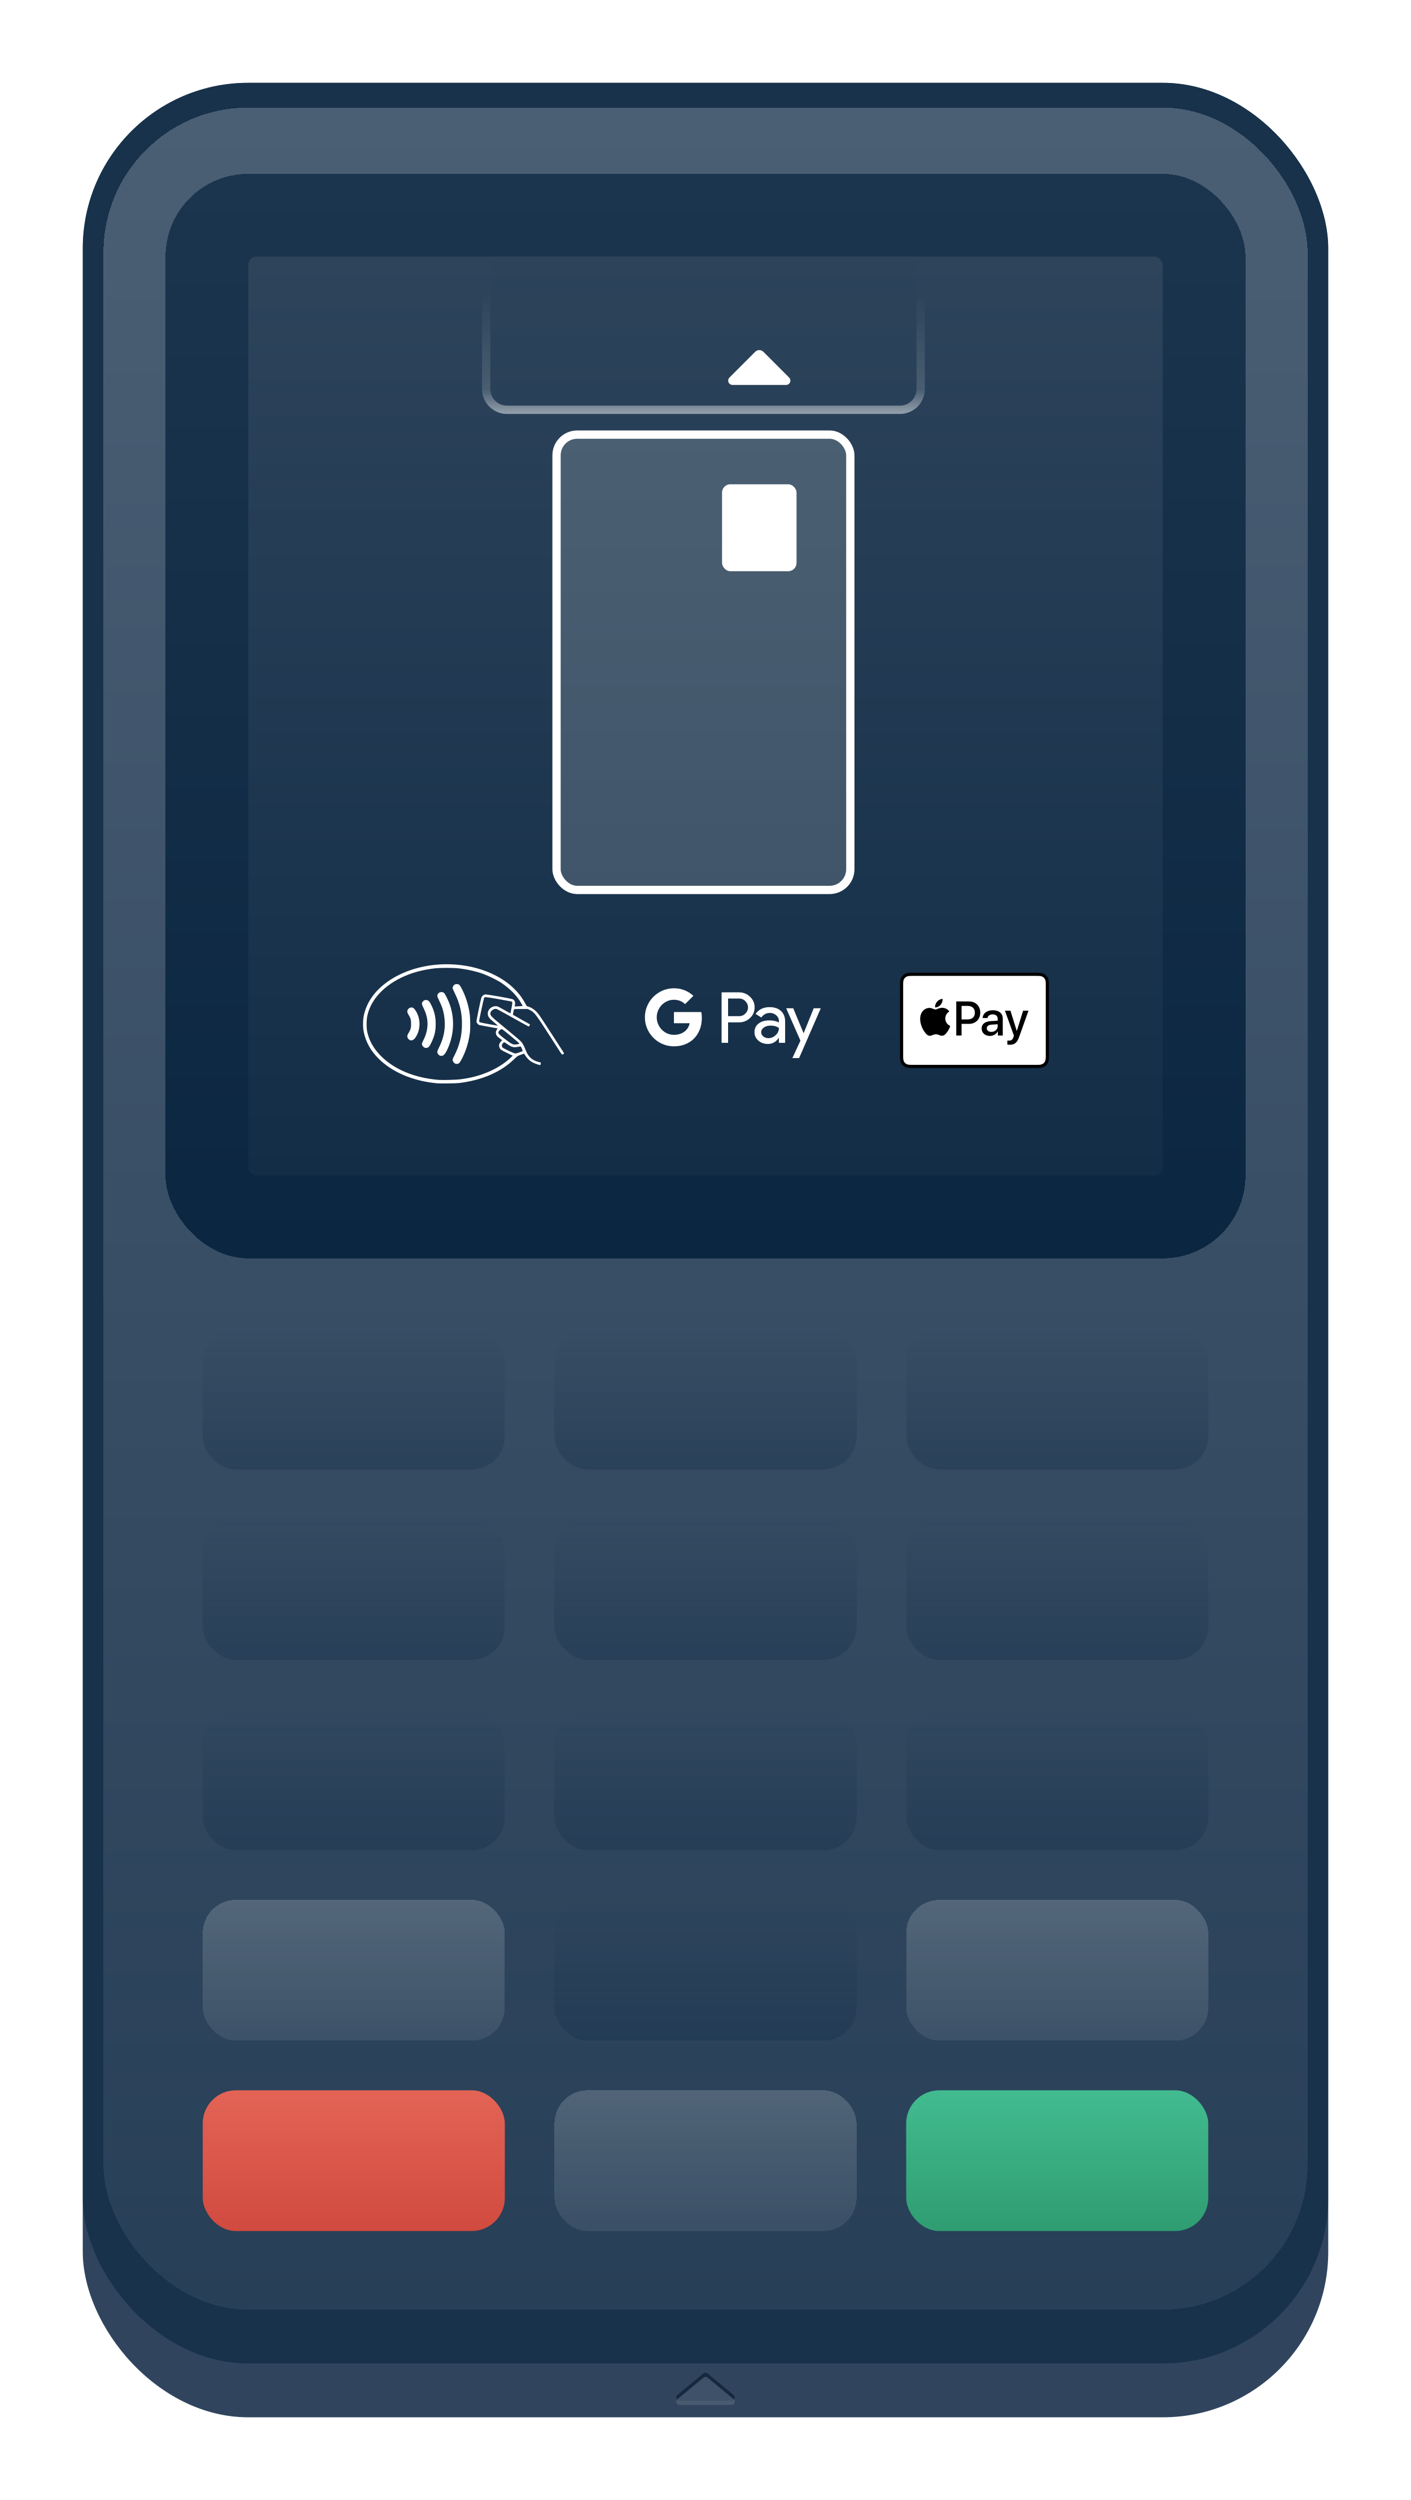 <svg width="341" height="604" viewBox="0 0 341 604" fill="none" xmlns="http://www.w3.org/2000/svg">
<g filter="url(#filter0_d_101_446)">
<g clip-path="url(#clip0_101_446)">
<rect x="20" width="301" height="564" rx="40" fill="#30455D"/>
<g filter="url(#filter1_dii_101_446)">
<rect x="20" width="301" height="552" rx="40" fill="#18324B"/>
<g filter="url(#filter2_di_101_446)">
<rect x="25" y="5" width="291" height="532" rx="35" fill="url(#paint0_linear_101_446)" shape-rendering="crispEdges"/>
<g filter="url(#filter3_d_101_446)">
<rect x="40" y="20" width="261" height="262" rx="20" fill="url(#paint1_linear_101_446)" shape-rendering="crispEdges"/>
<g clip-path="url(#clip1_101_446)">
<rect x="60" y="40" width="221" height="222" rx="2" fill="url(#paint2_linear_101_446)"/>
<rect x="134.5" y="83" width="71" height="110" rx="5" fill="url(#paint3_linear_101_446)"/>
<rect x="174.5" y="95" width="18" height="21" rx="2" fill="white"/>
<rect x="134.5" y="83" width="71" height="110" rx="5" stroke="white" stroke-width="2"/>
<path d="M116.5 39H223.5V72C223.5 75.314 220.814 78 217.5 78H122.5C119.186 78 116.5 75.314 116.5 72V39Z" fill="url(#paint4_linear_101_446)"/>
<path d="M118.5 39H221.5V72C221.5 74.209 219.709 76 217.5 76H122.5C120.291 76 118.5 74.209 118.5 72V39Z" fill="url(#paint5_linear_101_446)"/>
<g clip-path="url(#clip2_101_446)">
<path d="M184.5 63L190.7 69.2C190.849 69.346 190.952 69.534 190.994 69.739C191.036 69.943 191.016 70.156 190.936 70.349C190.857 70.543 190.721 70.708 190.548 70.824C190.374 70.94 190.169 71.001 189.96 71H177.04C176.831 71.001 176.626 70.94 176.453 70.824C176.279 70.708 176.143 70.543 176.064 70.349C175.984 70.156 175.964 69.943 176.006 69.739C176.048 69.534 176.151 69.346 176.3 69.2L182.5 63C182.63 62.867 182.786 62.761 182.958 62.689C183.129 62.617 183.314 62.58 183.5 62.58C183.686 62.58 183.871 62.617 184.042 62.689C184.214 62.761 184.37 62.867 184.5 63Z" fill="white"/>
</g>
<g clip-path="url(#clip3_101_446)">
<path fill-rule="evenodd" clip-rule="evenodd" d="M105.694 239.718C99.909 239.211 94.805 237.064 91.48 233.742C89.585 231.849 88.436 229.796 87.917 227.375C87.681 226.274 87.682 224.446 87.92 223.336C88.641 219.97 90.816 217.026 94.24 214.78C102.051 209.658 114.016 209.684 121.753 214.84C122.781 215.524 123.445 216.068 124.374 216.986C125.547 218.145 126.372 219.295 127.243 220.988C127.275 221.051 127.434 221.13 127.597 221.164C128.146 221.278 128.877 221.705 129.467 222.255C129.924 222.682 130.278 223.147 131.15 224.466C132.03 225.796 136.011 231.943 136.253 232.346C136.347 232.502 136.161 232.753 135.951 232.753C135.802 232.753 135.696 232.654 135.477 232.309C135.321 232.064 134.306 230.488 133.22 228.806C129.379 222.857 129.17 222.58 128.1 222.045L127.537 221.764H125.885C124.235 221.764 124.233 221.764 124.193 221.938C123.973 222.89 123.933 223.123 123.981 223.167C124.011 223.195 124.949 223.729 126.064 224.354L128.092 225.489L127.965 225.755C127.896 225.901 127.816 226.02 127.787 226.02C127.759 226.02 126.053 225.076 123.995 223.921C121.938 222.766 120.134 221.788 119.987 221.747C119.402 221.585 118.503 222.234 118.503 222.818C118.503 223.409 118.678 223.581 122.293 226.542C124.549 228.389 125.839 229.499 126.036 229.761C126.395 230.238 126.757 230.941 127.091 231.808C127.679 233.331 128.635 234.181 130.202 234.575L130.719 234.704L130.675 234.986C130.651 235.142 130.618 235.285 130.601 235.304C130.535 235.38 129.496 235.048 128.894 234.759C127.953 234.307 127.307 233.663 126.672 232.545C126.667 232.537 126.299 232.663 125.853 232.826C125.061 233.115 125.025 233.138 124.277 233.868C121.089 236.979 116.516 238.967 110.996 239.643C110.101 239.753 106.648 239.801 105.694 239.718ZM111.189 238.76C113.722 238.425 115.686 237.922 117.742 237.08C119.9 236.197 121.935 234.927 123.359 233.576L123.92 233.044L122.508 232.369C120.999 231.648 120.85 231.528 120.657 230.884C120.535 230.477 120.673 230.045 121.058 229.626L121.358 229.301L120.704 228.803C120.186 228.41 120.023 228.238 119.923 227.977C119.762 227.554 119.82 227.098 120.082 226.729L120.281 226.45L118.212 226.085C117.073 225.885 116.012 225.683 115.854 225.636C115.543 225.545 115.228 225.192 115.146 224.845C115.102 224.66 116.116 219.707 116.343 219.001C116.444 218.685 116.878 218.303 117.204 218.241C117.546 218.177 123.647 219.25 123.95 219.427C124.431 219.708 124.583 220.16 124.431 220.854L124.367 221.145L124.704 221.144C124.89 221.144 125.33 221.122 125.681 221.094L126.32 221.044L126.003 220.456C125.044 218.675 123.311 216.883 121.173 215.459C120.175 214.795 118.044 213.745 116.761 213.286C114.937 212.633 112.73 212.144 110.608 211.923C109.445 211.801 106.398 211.803 105.268 211.926C102.561 212.219 100.103 212.832 97.953 213.748C92.978 215.87 89.632 219.384 88.776 223.389C88.552 224.436 88.534 226.268 88.739 227.22C89.192 229.325 90.181 231.146 91.79 232.842C95.069 236.296 100.076 238.417 106.081 238.897C106.885 238.962 110.371 238.868 111.189 238.76ZM109.403 234.181C109.469 234.532 109.783 234.901 110.093 234.99C110.227 235.03 110.384 235.047 110.441 235.03C110.498 235.013 110.591 234.998 110.648 234.998C110.934 234.998 111.274 234.536 111.818 233.413C112.716 231.554 113.278 229.656 113.558 227.53C113.709 226.377 113.671 223.991 113.482 222.732C113.175 220.697 112.553 218.742 111.646 216.96C111.416 216.511 111.143 216.061 111.038 215.963C110.764 215.705 110.191 215.665 109.85 215.88C109.601 216.036 109.371 216.435 109.371 216.709C109.371 216.784 109.593 217.299 109.865 217.853C111.134 220.437 111.644 222.592 111.644 225.363C111.644 228.229 111.068 230.591 109.741 233.157C109.413 233.792 109.36 233.951 109.403 234.181ZM106.4 233.059C105.925 232.92 105.583 232.338 105.72 231.901C105.753 231.795 105.977 231.308 106.217 230.819C107.233 228.747 107.656 226.525 107.448 224.344C107.278 222.552 106.957 221.422 106.148 219.768C105.605 218.659 105.58 218.487 105.895 218.04C106.196 217.615 106.945 217.546 107.338 217.907C107.611 218.157 108.459 219.929 108.786 220.932C109.87 224.252 109.705 227.815 108.316 231.077C107.605 232.747 107.105 233.264 106.4 233.059ZM101.977 230.344C102.046 230.657 102.299 230.967 102.592 231.099C102.723 231.159 102.944 231.191 103.083 231.173C103.538 231.11 103.762 230.867 104.216 229.947C105.009 228.339 105.293 227.143 105.296 225.401C105.298 223.707 104.994 222.384 104.252 220.859C103.77 219.868 103.49 219.597 102.95 219.597C102.628 219.597 102.53 219.635 102.301 219.851C101.836 220.29 101.849 220.511 102.398 221.622C103.648 224.152 103.635 226.647 102.356 229.237C102.007 229.943 101.935 230.153 101.977 230.344ZM99.039 229.274C98.806 229.178 98.541 228.862 98.462 228.587C98.374 228.279 98.446 228.035 98.795 227.462C99.244 226.723 99.348 226.327 99.348 225.363C99.348 224.398 99.244 224.002 98.795 223.264C98.643 223.013 98.49 222.713 98.455 222.597C98.311 222.111 98.716 221.514 99.261 221.412C99.722 221.326 100.039 221.532 100.464 222.194C101.692 224.112 101.692 226.674 100.463 228.576C100.029 229.247 99.546 229.484 99.039 229.274ZM126.302 231.945C126.279 231.968 125.924 232.107 125.513 232.254C125.101 232.401 124.653 232.519 124.517 232.516C124.208 232.508 121.612 231.273 121.424 231.044C121.208 230.781 121.249 230.337 121.514 230.053C121.637 229.921 121.798 229.813 121.872 229.813C121.945 229.813 122.236 229.983 122.518 230.19C123.552 230.952 124.1 231.113 125.045 230.932L125.132 230.915C125.551 230.835 125.738 230.799 125.857 230.872C125.954 230.932 126.007 231.063 126.102 231.3L126.126 231.361C126.246 231.659 126.325 231.922 126.302 231.945ZM125.104 230.267C125.489 230.189 125.531 230.163 125.465 230.04C125.391 229.902 121.8 226.921 121.489 226.739C121.232 226.589 121.023 226.624 120.81 226.852C120.186 227.521 120.259 227.661 121.875 228.9C123.823 230.394 124.031 230.482 125.104 230.267ZM119.378 224.975C119.875 225.385 120.283 225.736 120.283 225.754C120.283 225.807 120.216 225.797 118.068 225.412C116.957 225.213 115.99 225.003 115.921 224.946C115.851 224.888 115.794 224.749 115.794 224.637C115.795 224.414 116.928 219.161 117.002 219.042C117.14 218.818 117.465 218.849 120.444 219.373C122.122 219.668 123.556 219.929 123.63 219.952C123.875 220.028 123.87 220.357 123.605 221.611L123.347 222.836L123.034 222.656C121.547 221.801 120.474 221.221 120.236 221.142C119.9 221.031 119.306 221.086 118.972 221.258C118.301 221.605 117.884 222.21 117.884 222.835C117.884 223.584 118.147 223.962 119.378 224.975Z" fill="white"/>
</g>
<g clip-path="url(#clip4_101_446)">
<path fill-rule="evenodd" clip-rule="evenodd" d="M165.567 220.587C164.836 219.891 163.909 219.535 162.874 219.535C161.043 219.535 159.489 220.768 158.933 222.429V222.429C158.791 222.853 158.713 223.305 158.713 223.771C158.713 224.238 158.791 224.69 158.933 225.113L158.933 225.113C159.489 226.775 161.043 228.008 162.874 228.008C163.823 228.008 164.634 227.76 165.264 227.337L165.264 227.337C166.011 226.835 166.503 226.086 166.666 225.206H162.874V222.505H169.494C169.573 222.961 169.615 223.437 169.615 223.931C169.615 226.065 168.851 227.87 167.527 229.091H167.526C166.363 230.162 164.768 230.783 162.874 230.783C160.132 230.783 157.758 229.211 156.602 226.92C156.125 225.974 155.855 224.904 155.855 223.771C155.855 222.639 156.125 221.57 156.602 220.623L156.602 220.623C157.758 218.332 160.132 216.76 162.874 216.76C164.767 216.76 166.354 217.455 167.57 218.587L165.567 220.588V220.587ZM175.957 229.939V224.997V224.996H178.551C179.619 224.996 180.518 224.65 181.246 223.957C181.997 223.264 182.372 222.4 182.372 221.366C182.372 220.355 181.997 219.497 181.246 218.793C180.507 218.089 179.608 217.736 178.551 217.736H174.388V229.939H175.957ZM175.957 223.497V219.236V219.235H178.585C179.211 219.235 179.728 219.451 180.138 219.883C180.558 220.303 180.769 220.798 180.769 221.366C180.769 221.945 180.558 222.446 180.138 222.866C179.728 223.286 179.211 223.497 178.585 223.497H175.957ZM188.737 222.244C188.065 221.625 187.15 221.315 185.989 221.315C184.499 221.315 183.373 221.861 182.61 222.951L183.993 223.821C184.505 223.082 185.198 222.713 186.074 222.713C186.654 222.713 187.159 222.903 187.592 223.284C188.024 223.664 188.241 224.127 188.241 224.672V225.031C187.638 224.69 186.87 224.519 185.938 224.519C184.846 224.519 183.973 224.776 183.319 225.287C182.665 225.798 182.338 226.485 182.338 227.349C182.338 228.167 182.648 228.848 183.268 229.394C183.888 229.939 184.659 230.212 185.58 230.212C186.66 230.212 187.525 229.734 188.173 228.78H188.242V229.939H189.743V224.792C189.743 223.713 189.408 222.864 188.737 222.244ZM184.479 228.405C184.132 228.132 183.959 227.792 183.959 227.382C183.959 226.928 184.172 226.549 184.598 226.242C185.024 225.935 185.556 225.781 186.193 225.781C187.069 225.781 187.751 225.974 188.241 226.361C188.241 227.019 187.982 227.593 187.465 228.082C186.947 228.57 186.359 228.814 185.699 228.814C185.233 228.814 184.826 228.678 184.479 228.405ZM193.12 233.62L198.359 221.588H196.652L194.23 227.587H194.195L191.704 221.588H189.998L193.445 229.41L191.5 233.62H193.12Z" fill="white"/>
</g>
<g clip-path="url(#clip5_101_446)">
<path d="M250.276 213H220.724C220.601 213 220.478 213 220.355 213.001C220.251 213.001 220.147 213.003 220.044 213.005C219.818 213.012 219.59 213.025 219.367 213.065C219.14 213.106 218.929 213.172 218.723 213.277C218.521 213.38 218.336 213.514 218.175 213.675C218.014 213.835 217.88 214.02 217.777 214.222C217.672 214.428 217.606 214.638 217.565 214.865C217.525 215.088 217.511 215.316 217.505 215.541C217.502 215.645 217.501 215.748 217.501 215.852C217.5 215.975 217.5 216.098 217.5 216.221V232.803C217.5 232.926 217.5 233.049 217.501 233.172C217.501 233.275 217.502 233.379 217.505 233.482C217.511 233.708 217.525 233.935 217.565 234.158C217.606 234.385 217.672 234.596 217.777 234.801C217.88 235.004 218.014 235.189 218.175 235.349C218.336 235.51 218.521 235.644 218.723 235.746C218.929 235.851 219.14 235.918 219.367 235.959C219.59 235.998 219.818 236.012 220.044 236.018C220.147 236.02 220.251 236.022 220.355 236.022C220.478 236.023 220.601 236.023 220.724 236.023H250.276C250.399 236.023 250.522 236.023 250.645 236.022C250.749 236.022 250.852 236.02 250.956 236.018C251.182 236.012 251.41 235.998 251.633 235.959C251.86 235.918 252.071 235.851 252.277 235.746C252.479 235.644 252.664 235.51 252.825 235.349C252.985 235.189 253.12 235.004 253.223 234.801C253.328 234.596 253.395 234.385 253.435 234.158C253.475 233.935 253.488 233.708 253.494 233.482C253.497 233.379 253.499 233.275 253.499 233.172C253.5 233.049 253.5 232.926 253.5 232.803V216.221C253.5 216.098 253.5 215.975 253.499 215.852C253.499 215.748 253.497 215.645 253.494 215.541C253.488 215.316 253.475 215.088 253.435 214.865C253.395 214.638 253.328 214.428 253.223 214.222C253.12 214.02 252.985 213.835 252.825 213.675C252.664 213.514 252.479 213.38 252.277 213.277C252.071 213.172 251.86 213.106 251.633 213.065C251.41 213.025 251.182 213.012 250.956 213.005C250.852 213.003 250.749 213.001 250.645 213.001C250.522 213 250.399 213 250.276 213Z" fill="black"/>
<path d="M250.276 213.767L250.64 213.768C250.738 213.769 250.837 213.77 250.936 213.773C251.108 213.777 251.309 213.787 251.497 213.82C251.66 213.85 251.797 213.894 251.929 213.961C252.058 214.027 252.177 214.113 252.281 214.217C252.385 214.321 252.472 214.44 252.539 214.571C252.605 214.701 252.65 214.837 252.679 215.002C252.712 215.187 252.722 215.389 252.726 215.562C252.729 215.66 252.73 215.758 252.731 215.858C252.732 215.979 252.732 216.1 252.732 216.221V232.803C252.732 232.924 252.732 233.045 252.731 233.168C252.73 233.266 252.729 233.364 252.726 233.462C252.722 233.634 252.712 233.836 252.678 234.024C252.65 234.186 252.605 234.322 252.538 234.453C252.472 234.584 252.385 234.703 252.282 234.806C252.177 234.91 252.059 234.997 251.928 235.063C251.797 235.13 251.66 235.174 251.499 235.203C251.307 235.237 251.097 235.247 250.939 235.251C250.84 235.253 250.74 235.254 250.639 235.255C250.518 235.256 250.397 235.256 250.276 235.256H220.719C220.6 235.256 220.48 235.256 220.358 235.255C220.259 235.254 220.16 235.253 220.064 235.251C219.903 235.247 219.693 235.237 219.502 235.203C219.339 235.174 219.203 235.129 219.071 235.062C218.941 234.996 218.822 234.91 218.718 234.806C218.614 234.702 218.528 234.584 218.461 234.453C218.395 234.322 218.35 234.186 218.321 234.022C218.287 233.834 218.278 233.633 218.273 233.462C218.27 233.363 218.269 233.265 218.269 233.167L218.268 232.879L218.268 232.803V216.221L218.268 216.145L218.269 215.857C218.269 215.759 218.27 215.66 218.273 215.562C218.278 215.39 218.287 215.189 218.321 215C218.35 214.838 218.395 214.701 218.462 214.57C218.528 214.44 218.614 214.321 218.718 214.217C218.822 214.113 218.941 214.027 219.072 213.961C219.202 213.894 219.339 213.85 219.502 213.82C219.69 213.787 219.892 213.777 220.065 213.773C220.163 213.77 220.261 213.769 220.359 213.768L220.724 213.767H250.276Z" fill="white"/>
<path d="M227.328 220.744C227.636 220.359 227.845 219.841 227.79 219.313C227.339 219.335 226.788 219.61 226.469 219.996C226.183 220.326 225.93 220.865 225.996 221.371C226.502 221.415 227.008 221.118 227.328 220.744ZM227.784 221.47C227.049 221.426 226.423 221.887 226.072 221.887C225.721 221.887 225.183 221.492 224.601 221.503C223.844 221.514 223.141 221.941 222.757 222.622C221.966 223.983 222.548 226.001 223.317 227.11C223.69 227.658 224.14 228.262 224.732 228.24C225.292 228.218 225.512 227.878 226.193 227.878C226.873 227.878 227.071 228.24 227.664 228.229C228.278 228.218 228.663 227.68 229.036 227.132C229.464 226.506 229.639 225.903 229.65 225.87C229.639 225.859 228.465 225.409 228.454 224.059C228.443 222.929 229.376 222.392 229.42 222.358C228.893 221.58 228.07 221.492 227.784 221.47ZM234.189 219.941C235.788 219.941 236.901 221.041 236.901 222.644C236.901 224.253 235.765 225.36 234.149 225.36H232.379V228.172H231.1V219.941H234.189ZM232.379 224.287H233.846C234.96 224.287 235.594 223.688 235.594 222.65C235.594 221.612 234.96 221.019 233.852 221.019H232.379V224.287ZM237.236 226.466C237.236 225.417 238.041 224.772 239.468 224.692L241.113 224.595V224.133C241.113 223.466 240.662 223.066 239.908 223.066C239.194 223.066 238.749 223.409 238.64 223.945H237.475C237.544 222.861 238.469 222.062 239.954 222.062C241.41 222.062 242.34 222.833 242.34 224.036V228.172H241.158V227.185H241.13C240.782 227.852 240.022 228.274 239.234 228.274C238.058 228.274 237.236 227.544 237.236 226.466ZM241.113 225.924V225.451L239.634 225.542C238.897 225.593 238.48 225.919 238.48 226.432C238.48 226.957 238.914 227.299 239.577 227.299C240.439 227.299 241.113 226.706 241.113 225.924ZM243.456 230.379V229.381C243.547 229.404 243.753 229.404 243.856 229.404C244.427 229.404 244.735 229.164 244.924 228.548C244.924 228.537 245.032 228.183 245.032 228.177L242.862 222.171H244.198L245.717 227.054H245.74L247.259 222.171H248.561L246.311 228.485C245.797 229.94 245.203 230.408 243.959 230.408C243.856 230.408 243.547 230.396 243.456 230.379Z" fill="black"/>
</g>
</g>
</g>
<g filter="url(#filter4_ddi_101_446)">
<rect x="49" y="295" width="73" height="34" rx="8" fill="url(#paint6_linear_101_446)" shape-rendering="crispEdges"/>
</g>
<g filter="url(#filter5_ddi_101_446)">
<rect x="134" y="295" width="73" height="34" rx="8" fill="url(#paint7_linear_101_446)" shape-rendering="crispEdges"/>
</g>
<g filter="url(#filter6_ddi_101_446)">
<rect x="219" y="295" width="73" height="34" rx="8" fill="url(#paint8_linear_101_446)" shape-rendering="crispEdges"/>
</g>
<g filter="url(#filter7_ddi_101_446)">
<rect x="49" y="341" width="73" height="34" rx="8" fill="url(#paint9_linear_101_446)" shape-rendering="crispEdges"/>
</g>
<g filter="url(#filter8_ddi_101_446)">
<rect x="134" y="341" width="73" height="34" rx="8" fill="url(#paint10_linear_101_446)" shape-rendering="crispEdges"/>
</g>
<g filter="url(#filter9_ddi_101_446)">
<rect x="219" y="341" width="73" height="34" rx="8" fill="url(#paint11_linear_101_446)" shape-rendering="crispEdges"/>
</g>
<g filter="url(#filter10_ddi_101_446)">
<rect x="49" y="387" width="73" height="34" rx="8" fill="url(#paint12_linear_101_446)" shape-rendering="crispEdges"/>
</g>
<g filter="url(#filter11_ddi_101_446)">
<rect x="134" y="387" width="73" height="34" rx="8" fill="url(#paint13_linear_101_446)" shape-rendering="crispEdges"/>
</g>
<g filter="url(#filter12_ddi_101_446)">
<rect x="219" y="387" width="73" height="34" rx="8" fill="url(#paint14_linear_101_446)" shape-rendering="crispEdges"/>
</g>
<g filter="url(#filter13_ddi_101_446)">
<rect x="49" y="433" width="73" height="34" rx="8" fill="url(#paint15_linear_101_446)" shape-rendering="crispEdges"/>
</g>
<g filter="url(#filter14_ddi_101_446)">
<rect x="134" y="433" width="73" height="34" rx="8" fill="url(#paint16_linear_101_446)" shape-rendering="crispEdges"/>
</g>
<g filter="url(#filter15_ddi_101_446)">
<rect x="219" y="433" width="73" height="34" rx="8" fill="url(#paint17_linear_101_446)" shape-rendering="crispEdges"/>
</g>
<g filter="url(#filter16_ddi_101_446)">
<rect x="49" y="479" width="73" height="34" rx="8" fill="url(#paint18_linear_101_446)"/>
</g>
<g filter="url(#filter17_ddi_101_446)">
<rect x="134" y="479" width="73" height="34" rx="8" fill="url(#paint19_linear_101_446)" shape-rendering="crispEdges"/>
</g>
<g filter="url(#filter18_ddi_101_446)">
<rect x="219" y="479" width="73" height="34" rx="8" fill="url(#paint20_linear_101_446)"/>
</g>
</g>
</g>
<g clip-path="url(#clip6_101_446)">
<path d="M177.39 560.7C177.315 560.793 177.221 560.868 177.114 560.92C177.007 560.972 176.889 560.999 176.77 561H164.23C164.08 560.999 163.933 560.956 163.806 560.875C163.679 560.795 163.577 560.68 163.512 560.544C163.448 560.409 163.422 560.257 163.44 560.108C163.457 559.959 163.516 559.817 163.61 559.7C163.735 559.861 163.918 559.969 164.12 560H176.77C176.969 560.003 177.161 559.931 177.31 559.8L177.39 559.7C177.504 559.842 177.565 560.018 177.565 560.2C177.565 560.382 177.504 560.558 177.39 560.7Z" fill="white" fill-opacity="0.12"/>
<path d="M171 553.42L177.28 558.58C177.408 558.685 177.501 558.826 177.545 558.986C177.59 559.145 177.583 559.315 177.527 559.47C177.471 559.626 177.369 559.761 177.233 559.856C177.097 559.95 176.936 560.001 176.77 560H164.23C164.065 559.999 163.905 559.947 163.771 559.851C163.637 559.756 163.536 559.621 163.481 559.466C163.426 559.31 163.421 559.142 163.465 558.983C163.51 558.825 163.602 558.684 163.73 558.58L169.98 553.42C170.123 553.301 170.304 553.236 170.49 553.236C170.676 553.236 170.857 553.301 171 553.42Z" fill="white" fill-opacity="0.07"/>
<path d="M171 553.42L177.28 558.58C177.442 558.715 177.545 558.908 177.565 559.117C177.586 559.327 177.523 559.536 177.39 559.7L171.01 554.42C170.883 554.315 170.726 554.252 170.561 554.239C170.396 554.226 170.232 554.265 170.09 554.35C165.8 557.89 163.63 559.67 163.61 559.7C163.478 559.535 163.417 559.325 163.439 559.115C163.462 558.906 163.566 558.713 163.73 558.58L169.98 553.42C170.123 553.301 170.304 553.236 170.49 553.236C170.676 553.236 170.857 553.301 171 553.42Z" fill="#06182C" fill-opacity="0.7"/>
</g>
</g>
</g>
<defs>
<filter id="filter0_d_101_446" x="0" y="0" width="341" height="604" filterUnits="userSpaceOnUse" color-interpolation-filters="sRGB">
<feFlood flood-opacity="0" result="BackgroundImageFix"/>
<feColorMatrix in="SourceAlpha" type="matrix" values="0 0 0 0 0 0 0 0 0 0 0 0 0 0 0 0 0 0 127 0" result="hardAlpha"/>
<feMorphology radius="10" operator="erode" in="SourceAlpha" result="effect1_dropShadow_101_446"/>
<feOffset dy="20"/>
<feGaussianBlur stdDeviation="15"/>
<feComposite in2="hardAlpha" operator="out"/>
<feColorMatrix type="matrix" values="0 0 0 0 0.149 0 0 0 0 0.224 0 0 0 0 0.302 0 0 0 1 0"/>
<feBlend mode="normal" in2="BackgroundImageFix" result="effect1_dropShadow_101_446"/>
<feBlend mode="normal" in="SourceGraphic" in2="effect1_dropShadow_101_446" result="shape"/>
</filter>
<filter id="filter1_dii_101_446" x="13" y="-5" width="315" height="566" filterUnits="userSpaceOnUse" color-interpolation-filters="sRGB">
<feFlood flood-opacity="0" result="BackgroundImageFix"/>
<feColorMatrix in="SourceAlpha" type="matrix" values="0 0 0 0 0 0 0 0 0 0 0 0 0 0 0 0 0 0 127 0" result="hardAlpha"/>
<feMorphology radius="1" operator="dilate" in="SourceAlpha" result="effect1_dropShadow_101_446"/>
<feOffset dy="2"/>
<feGaussianBlur stdDeviation="3"/>
<feComposite in2="hardAlpha" operator="out"/>
<feColorMatrix type="matrix" values="0 0 0 0 0.039 0 0 0 0 0.145 0 0 0 0 0.251 0 0 0 1 0"/>
<feBlend mode="normal" in2="BackgroundImageFix" result="effect1_dropShadow_101_446"/>
<feBlend mode="normal" in="SourceGraphic" in2="effect1_dropShadow_101_446" result="shape"/>
<feColorMatrix in="SourceAlpha" type="matrix" values="0 0 0 0 0 0 0 0 0 0 0 0 0 0 0 0 0 0 127 0" result="hardAlpha"/>
<feMorphology radius="1" operator="erode" in="SourceAlpha" result="effect2_innerShadow_101_446"/>
<feOffset dy="2"/>
<feGaussianBlur stdDeviation="1.5"/>
<feComposite in2="hardAlpha" operator="arithmetic" k2="-1" k3="1"/>
<feColorMatrix type="matrix" values="0 0 0 0 0.678 0 0 0 0 0.737 0 0 0 0 0.796 0 0 0 1 0"/>
<feBlend mode="normal" in2="shape" result="effect2_innerShadow_101_446"/>
<feColorMatrix in="SourceAlpha" type="matrix" values="0 0 0 0 0 0 0 0 0 0 0 0 0 0 0 0 0 0 127 0" result="hardAlpha"/>
<feMorphology radius="1" operator="erode" in="SourceAlpha" result="effect3_innerShadow_101_446"/>
<feOffset dy="-5"/>
<feGaussianBlur stdDeviation="1"/>
<feComposite in2="hardAlpha" operator="arithmetic" k2="-1" k3="1"/>
<feColorMatrix type="matrix" values="0 0 0 0 0.039 0 0 0 0 0.145 0 0 0 0 0.251 0 0 0 1 0"/>
<feBlend mode="normal" in2="effect2_innerShadow_101_446" result="effect3_innerShadow_101_446"/>
</filter>
<filter id="filter2_di_101_446" x="24" y="5" width="293" height="534" filterUnits="userSpaceOnUse" color-interpolation-filters="sRGB">
<feFlood flood-opacity="0" result="BackgroundImageFix"/>
<feColorMatrix in="SourceAlpha" type="matrix" values="0 0 0 0 0 0 0 0 0 0 0 0 0 0 0 0 0 0 127 0" result="hardAlpha"/>
<feOffset dy="1"/>
<feGaussianBlur stdDeviation="0.5"/>
<feComposite in2="hardAlpha" operator="out"/>
<feColorMatrix type="matrix" values="0 0 0 0 0.024 0 0 0 0 0.094 0 0 0 0 0.173 0 0 0 0.2 0"/>
<feBlend mode="normal" in2="BackgroundImageFix" result="effect1_dropShadow_101_446"/>
<feBlend mode="normal" in="SourceGraphic" in2="effect1_dropShadow_101_446" result="shape"/>
<feColorMatrix in="SourceAlpha" type="matrix" values="0 0 0 0 0 0 0 0 0 0 0 0 0 0 0 0 0 0 127 0" result="hardAlpha"/>
<feOffset dy="1"/>
<feGaussianBlur stdDeviation="0.5"/>
<feComposite in2="hardAlpha" operator="arithmetic" k2="-1" k3="1"/>
<feColorMatrix type="matrix" values="0 0 0 0 1 0 0 0 0 1 0 0 0 0 1 0 0 0 0.3 0"/>
<feBlend mode="normal" in2="shape" result="effect2_innerShadow_101_446"/>
</filter>
<filter id="filter3_d_101_446" x="39" y="20" width="263" height="264" filterUnits="userSpaceOnUse" color-interpolation-filters="sRGB">
<feFlood flood-opacity="0" result="BackgroundImageFix"/>
<feColorMatrix in="SourceAlpha" type="matrix" values="0 0 0 0 0 0 0 0 0 0 0 0 0 0 0 0 0 0 127 0" result="hardAlpha"/>
<feOffset dy="1"/>
<feGaussianBlur stdDeviation="0.5"/>
<feComposite in2="hardAlpha" operator="out"/>
<feColorMatrix type="matrix" values="0 0 0 0 1 0 0 0 0 1 0 0 0 0 1 0 0 0 0.1 0"/>
<feBlend mode="normal" in2="BackgroundImageFix" result="effect1_dropShadow_101_446"/>
<feBlend mode="normal" in="SourceGraphic" in2="effect1_dropShadow_101_446" result="shape"/>
</filter>
<filter id="filter4_ddi_101_446" x="44" y="293" width="83" height="45" filterUnits="userSpaceOnUse" color-interpolation-filters="sRGB">
<feFlood flood-opacity="0" result="BackgroundImageFix"/>
<feColorMatrix in="SourceAlpha" type="matrix" values="0 0 0 0 0 0 0 0 0 0 0 0 0 0 0 0 0 0 127 0" result="hardAlpha"/>
<feMorphology radius="1" operator="erode" in="SourceAlpha" result="effect1_dropShadow_101_446"/>
<feOffset dy="4"/>
<feGaussianBlur stdDeviation="3"/>
<feComposite in2="hardAlpha" operator="out"/>
<feColorMatrix type="matrix" values="0 0 0 0 0.024 0 0 0 0 0.094 0 0 0 0 0.173 0 0 0 0.65 0"/>
<feBlend mode="normal" in2="BackgroundImageFix" result="effect1_dropShadow_101_446"/>
<feColorMatrix in="SourceAlpha" type="matrix" values="0 0 0 0 0 0 0 0 0 0 0 0 0 0 0 0 0 0 127 0" result="hardAlpha"/>
<feMorphology radius="2" operator="dilate" in="SourceAlpha" result="effect2_dropShadow_101_446"/>
<feOffset/>
<feComposite in2="hardAlpha" operator="out"/>
<feColorMatrix type="matrix" values="0 0 0 0 0.024 0 0 0 0 0.094 0 0 0 0 0.173 0 0 0 0.4 0"/>
<feBlend mode="normal" in2="effect1_dropShadow_101_446" result="effect2_dropShadow_101_446"/>
<feBlend mode="normal" in="SourceGraphic" in2="effect2_dropShadow_101_446" result="shape"/>
<feColorMatrix in="SourceAlpha" type="matrix" values="0 0 0 0 0 0 0 0 0 0 0 0 0 0 0 0 0 0 127 0" result="hardAlpha"/>
<feOffset dy="1"/>
<feComposite in2="hardAlpha" operator="arithmetic" k2="-1" k3="1"/>
<feColorMatrix type="matrix" values="0 0 0 0 1 0 0 0 0 1 0 0 0 0 1 0 0 0 0.08 0"/>
<feBlend mode="normal" in2="shape" result="effect3_innerShadow_101_446"/>
</filter>
<filter id="filter5_ddi_101_446" x="129" y="293" width="83" height="45" filterUnits="userSpaceOnUse" color-interpolation-filters="sRGB">
<feFlood flood-opacity="0" result="BackgroundImageFix"/>
<feColorMatrix in="SourceAlpha" type="matrix" values="0 0 0 0 0 0 0 0 0 0 0 0 0 0 0 0 0 0 127 0" result="hardAlpha"/>
<feMorphology radius="1" operator="erode" in="SourceAlpha" result="effect1_dropShadow_101_446"/>
<feOffset dy="4"/>
<feGaussianBlur stdDeviation="3"/>
<feComposite in2="hardAlpha" operator="out"/>
<feColorMatrix type="matrix" values="0 0 0 0 0.024 0 0 0 0 0.094 0 0 0 0 0.173 0 0 0 0.65 0"/>
<feBlend mode="normal" in2="BackgroundImageFix" result="effect1_dropShadow_101_446"/>
<feColorMatrix in="SourceAlpha" type="matrix" values="0 0 0 0 0 0 0 0 0 0 0 0 0 0 0 0 0 0 127 0" result="hardAlpha"/>
<feMorphology radius="2" operator="dilate" in="SourceAlpha" result="effect2_dropShadow_101_446"/>
<feOffset/>
<feComposite in2="hardAlpha" operator="out"/>
<feColorMatrix type="matrix" values="0 0 0 0 0.024 0 0 0 0 0.094 0 0 0 0 0.173 0 0 0 0.4 0"/>
<feBlend mode="normal" in2="effect1_dropShadow_101_446" result="effect2_dropShadow_101_446"/>
<feBlend mode="normal" in="SourceGraphic" in2="effect2_dropShadow_101_446" result="shape"/>
<feColorMatrix in="SourceAlpha" type="matrix" values="0 0 0 0 0 0 0 0 0 0 0 0 0 0 0 0 0 0 127 0" result="hardAlpha"/>
<feOffset dy="1"/>
<feComposite in2="hardAlpha" operator="arithmetic" k2="-1" k3="1"/>
<feColorMatrix type="matrix" values="0 0 0 0 1 0 0 0 0 1 0 0 0 0 1 0 0 0 0.08 0"/>
<feBlend mode="normal" in2="shape" result="effect3_innerShadow_101_446"/>
</filter>
<filter id="filter6_ddi_101_446" x="214" y="293" width="83" height="45" filterUnits="userSpaceOnUse" color-interpolation-filters="sRGB">
<feFlood flood-opacity="0" result="BackgroundImageFix"/>
<feColorMatrix in="SourceAlpha" type="matrix" values="0 0 0 0 0 0 0 0 0 0 0 0 0 0 0 0 0 0 127 0" result="hardAlpha"/>
<feMorphology radius="1" operator="erode" in="SourceAlpha" result="effect1_dropShadow_101_446"/>
<feOffset dy="4"/>
<feGaussianBlur stdDeviation="3"/>
<feComposite in2="hardAlpha" operator="out"/>
<feColorMatrix type="matrix" values="0 0 0 0 0.024 0 0 0 0 0.094 0 0 0 0 0.173 0 0 0 0.65 0"/>
<feBlend mode="normal" in2="BackgroundImageFix" result="effect1_dropShadow_101_446"/>
<feColorMatrix in="SourceAlpha" type="matrix" values="0 0 0 0 0 0 0 0 0 0 0 0 0 0 0 0 0 0 127 0" result="hardAlpha"/>
<feMorphology radius="2" operator="dilate" in="SourceAlpha" result="effect2_dropShadow_101_446"/>
<feOffset/>
<feComposite in2="hardAlpha" operator="out"/>
<feColorMatrix type="matrix" values="0 0 0 0 0.024 0 0 0 0 0.094 0 0 0 0 0.173 0 0 0 0.4 0"/>
<feBlend mode="normal" in2="effect1_dropShadow_101_446" result="effect2_dropShadow_101_446"/>
<feBlend mode="normal" in="SourceGraphic" in2="effect2_dropShadow_101_446" result="shape"/>
<feColorMatrix in="SourceAlpha" type="matrix" values="0 0 0 0 0 0 0 0 0 0 0 0 0 0 0 0 0 0 127 0" result="hardAlpha"/>
<feOffset dy="1"/>
<feComposite in2="hardAlpha" operator="arithmetic" k2="-1" k3="1"/>
<feColorMatrix type="matrix" values="0 0 0 0 1 0 0 0 0 1 0 0 0 0 1 0 0 0 0.08 0"/>
<feBlend mode="normal" in2="shape" result="effect3_innerShadow_101_446"/>
</filter>
<filter id="filter7_ddi_101_446" x="44" y="339" width="83" height="45" filterUnits="userSpaceOnUse" color-interpolation-filters="sRGB">
<feFlood flood-opacity="0" result="BackgroundImageFix"/>
<feColorMatrix in="SourceAlpha" type="matrix" values="0 0 0 0 0 0 0 0 0 0 0 0 0 0 0 0 0 0 127 0" result="hardAlpha"/>
<feMorphology radius="1" operator="erode" in="SourceAlpha" result="effect1_dropShadow_101_446"/>
<feOffset dy="4"/>
<feGaussianBlur stdDeviation="3"/>
<feComposite in2="hardAlpha" operator="out"/>
<feColorMatrix type="matrix" values="0 0 0 0 0.024 0 0 0 0 0.094 0 0 0 0 0.173 0 0 0 0.65 0"/>
<feBlend mode="normal" in2="BackgroundImageFix" result="effect1_dropShadow_101_446"/>
<feColorMatrix in="SourceAlpha" type="matrix" values="0 0 0 0 0 0 0 0 0 0 0 0 0 0 0 0 0 0 127 0" result="hardAlpha"/>
<feMorphology radius="2" operator="dilate" in="SourceAlpha" result="effect2_dropShadow_101_446"/>
<feOffset/>
<feComposite in2="hardAlpha" operator="out"/>
<feColorMatrix type="matrix" values="0 0 0 0 0.024 0 0 0 0 0.094 0 0 0 0 0.173 0 0 0 0.4 0"/>
<feBlend mode="normal" in2="effect1_dropShadow_101_446" result="effect2_dropShadow_101_446"/>
<feBlend mode="normal" in="SourceGraphic" in2="effect2_dropShadow_101_446" result="shape"/>
<feColorMatrix in="SourceAlpha" type="matrix" values="0 0 0 0 0 0 0 0 0 0 0 0 0 0 0 0 0 0 127 0" result="hardAlpha"/>
<feOffset dy="1"/>
<feComposite in2="hardAlpha" operator="arithmetic" k2="-1" k3="1"/>
<feColorMatrix type="matrix" values="0 0 0 0 1 0 0 0 0 1 0 0 0 0 1 0 0 0 0.08 0"/>
<feBlend mode="normal" in2="shape" result="effect3_innerShadow_101_446"/>
</filter>
<filter id="filter8_ddi_101_446" x="129" y="339" width="83" height="45" filterUnits="userSpaceOnUse" color-interpolation-filters="sRGB">
<feFlood flood-opacity="0" result="BackgroundImageFix"/>
<feColorMatrix in="SourceAlpha" type="matrix" values="0 0 0 0 0 0 0 0 0 0 0 0 0 0 0 0 0 0 127 0" result="hardAlpha"/>
<feMorphology radius="1" operator="erode" in="SourceAlpha" result="effect1_dropShadow_101_446"/>
<feOffset dy="4"/>
<feGaussianBlur stdDeviation="3"/>
<feComposite in2="hardAlpha" operator="out"/>
<feColorMatrix type="matrix" values="0 0 0 0 0.024 0 0 0 0 0.094 0 0 0 0 0.173 0 0 0 0.65 0"/>
<feBlend mode="normal" in2="BackgroundImageFix" result="effect1_dropShadow_101_446"/>
<feColorMatrix in="SourceAlpha" type="matrix" values="0 0 0 0 0 0 0 0 0 0 0 0 0 0 0 0 0 0 127 0" result="hardAlpha"/>
<feMorphology radius="2" operator="dilate" in="SourceAlpha" result="effect2_dropShadow_101_446"/>
<feOffset/>
<feComposite in2="hardAlpha" operator="out"/>
<feColorMatrix type="matrix" values="0 0 0 0 0.024 0 0 0 0 0.094 0 0 0 0 0.173 0 0 0 0.4 0"/>
<feBlend mode="normal" in2="effect1_dropShadow_101_446" result="effect2_dropShadow_101_446"/>
<feBlend mode="normal" in="SourceGraphic" in2="effect2_dropShadow_101_446" result="shape"/>
<feColorMatrix in="SourceAlpha" type="matrix" values="0 0 0 0 0 0 0 0 0 0 0 0 0 0 0 0 0 0 127 0" result="hardAlpha"/>
<feOffset dy="1"/>
<feComposite in2="hardAlpha" operator="arithmetic" k2="-1" k3="1"/>
<feColorMatrix type="matrix" values="0 0 0 0 1 0 0 0 0 1 0 0 0 0 1 0 0 0 0.08 0"/>
<feBlend mode="normal" in2="shape" result="effect3_innerShadow_101_446"/>
</filter>
<filter id="filter9_ddi_101_446" x="214" y="339" width="83" height="45" filterUnits="userSpaceOnUse" color-interpolation-filters="sRGB">
<feFlood flood-opacity="0" result="BackgroundImageFix"/>
<feColorMatrix in="SourceAlpha" type="matrix" values="0 0 0 0 0 0 0 0 0 0 0 0 0 0 0 0 0 0 127 0" result="hardAlpha"/>
<feMorphology radius="1" operator="erode" in="SourceAlpha" result="effect1_dropShadow_101_446"/>
<feOffset dy="4"/>
<feGaussianBlur stdDeviation="3"/>
<feComposite in2="hardAlpha" operator="out"/>
<feColorMatrix type="matrix" values="0 0 0 0 0.024 0 0 0 0 0.094 0 0 0 0 0.173 0 0 0 0.65 0"/>
<feBlend mode="normal" in2="BackgroundImageFix" result="effect1_dropShadow_101_446"/>
<feColorMatrix in="SourceAlpha" type="matrix" values="0 0 0 0 0 0 0 0 0 0 0 0 0 0 0 0 0 0 127 0" result="hardAlpha"/>
<feMorphology radius="2" operator="dilate" in="SourceAlpha" result="effect2_dropShadow_101_446"/>
<feOffset/>
<feComposite in2="hardAlpha" operator="out"/>
<feColorMatrix type="matrix" values="0 0 0 0 0.024 0 0 0 0 0.094 0 0 0 0 0.173 0 0 0 0.4 0"/>
<feBlend mode="normal" in2="effect1_dropShadow_101_446" result="effect2_dropShadow_101_446"/>
<feBlend mode="normal" in="SourceGraphic" in2="effect2_dropShadow_101_446" result="shape"/>
<feColorMatrix in="SourceAlpha" type="matrix" values="0 0 0 0 0 0 0 0 0 0 0 0 0 0 0 0 0 0 127 0" result="hardAlpha"/>
<feOffset dy="1"/>
<feComposite in2="hardAlpha" operator="arithmetic" k2="-1" k3="1"/>
<feColorMatrix type="matrix" values="0 0 0 0 1 0 0 0 0 1 0 0 0 0 1 0 0 0 0.08 0"/>
<feBlend mode="normal" in2="shape" result="effect3_innerShadow_101_446"/>
</filter>
<filter id="filter10_ddi_101_446" x="44" y="385" width="83" height="45" filterUnits="userSpaceOnUse" color-interpolation-filters="sRGB">
<feFlood flood-opacity="0" result="BackgroundImageFix"/>
<feColorMatrix in="SourceAlpha" type="matrix" values="0 0 0 0 0 0 0 0 0 0 0 0 0 0 0 0 0 0 127 0" result="hardAlpha"/>
<feMorphology radius="1" operator="erode" in="SourceAlpha" result="effect1_dropShadow_101_446"/>
<feOffset dy="4"/>
<feGaussianBlur stdDeviation="3"/>
<feComposite in2="hardAlpha" operator="out"/>
<feColorMatrix type="matrix" values="0 0 0 0 0.024 0 0 0 0 0.094 0 0 0 0 0.173 0 0 0 0.65 0"/>
<feBlend mode="normal" in2="BackgroundImageFix" result="effect1_dropShadow_101_446"/>
<feColorMatrix in="SourceAlpha" type="matrix" values="0 0 0 0 0 0 0 0 0 0 0 0 0 0 0 0 0 0 127 0" result="hardAlpha"/>
<feMorphology radius="2" operator="dilate" in="SourceAlpha" result="effect2_dropShadow_101_446"/>
<feOffset/>
<feComposite in2="hardAlpha" operator="out"/>
<feColorMatrix type="matrix" values="0 0 0 0 0.024 0 0 0 0 0.094 0 0 0 0 0.173 0 0 0 0.4 0"/>
<feBlend mode="normal" in2="effect1_dropShadow_101_446" result="effect2_dropShadow_101_446"/>
<feBlend mode="normal" in="SourceGraphic" in2="effect2_dropShadow_101_446" result="shape"/>
<feColorMatrix in="SourceAlpha" type="matrix" values="0 0 0 0 0 0 0 0 0 0 0 0 0 0 0 0 0 0 127 0" result="hardAlpha"/>
<feOffset dy="1"/>
<feComposite in2="hardAlpha" operator="arithmetic" k2="-1" k3="1"/>
<feColorMatrix type="matrix" values="0 0 0 0 1 0 0 0 0 1 0 0 0 0 1 0 0 0 0.08 0"/>
<feBlend mode="normal" in2="shape" result="effect3_innerShadow_101_446"/>
</filter>
<filter id="filter11_ddi_101_446" x="129" y="385" width="83" height="45" filterUnits="userSpaceOnUse" color-interpolation-filters="sRGB">
<feFlood flood-opacity="0" result="BackgroundImageFix"/>
<feColorMatrix in="SourceAlpha" type="matrix" values="0 0 0 0 0 0 0 0 0 0 0 0 0 0 0 0 0 0 127 0" result="hardAlpha"/>
<feMorphology radius="1" operator="erode" in="SourceAlpha" result="effect1_dropShadow_101_446"/>
<feOffset dy="4"/>
<feGaussianBlur stdDeviation="3"/>
<feComposite in2="hardAlpha" operator="out"/>
<feColorMatrix type="matrix" values="0 0 0 0 0.024 0 0 0 0 0.094 0 0 0 0 0.173 0 0 0 0.65 0"/>
<feBlend mode="normal" in2="BackgroundImageFix" result="effect1_dropShadow_101_446"/>
<feColorMatrix in="SourceAlpha" type="matrix" values="0 0 0 0 0 0 0 0 0 0 0 0 0 0 0 0 0 0 127 0" result="hardAlpha"/>
<feMorphology radius="2" operator="dilate" in="SourceAlpha" result="effect2_dropShadow_101_446"/>
<feOffset/>
<feComposite in2="hardAlpha" operator="out"/>
<feColorMatrix type="matrix" values="0 0 0 0 0.024 0 0 0 0 0.094 0 0 0 0 0.173 0 0 0 0.4 0"/>
<feBlend mode="normal" in2="effect1_dropShadow_101_446" result="effect2_dropShadow_101_446"/>
<feBlend mode="normal" in="SourceGraphic" in2="effect2_dropShadow_101_446" result="shape"/>
<feColorMatrix in="SourceAlpha" type="matrix" values="0 0 0 0 0 0 0 0 0 0 0 0 0 0 0 0 0 0 127 0" result="hardAlpha"/>
<feOffset dy="1"/>
<feComposite in2="hardAlpha" operator="arithmetic" k2="-1" k3="1"/>
<feColorMatrix type="matrix" values="0 0 0 0 1 0 0 0 0 1 0 0 0 0 1 0 0 0 0.08 0"/>
<feBlend mode="normal" in2="shape" result="effect3_innerShadow_101_446"/>
</filter>
<filter id="filter12_ddi_101_446" x="214" y="385" width="83" height="45" filterUnits="userSpaceOnUse" color-interpolation-filters="sRGB">
<feFlood flood-opacity="0" result="BackgroundImageFix"/>
<feColorMatrix in="SourceAlpha" type="matrix" values="0 0 0 0 0 0 0 0 0 0 0 0 0 0 0 0 0 0 127 0" result="hardAlpha"/>
<feMorphology radius="1" operator="erode" in="SourceAlpha" result="effect1_dropShadow_101_446"/>
<feOffset dy="4"/>
<feGaussianBlur stdDeviation="3"/>
<feComposite in2="hardAlpha" operator="out"/>
<feColorMatrix type="matrix" values="0 0 0 0 0.024 0 0 0 0 0.094 0 0 0 0 0.173 0 0 0 0.65 0"/>
<feBlend mode="normal" in2="BackgroundImageFix" result="effect1_dropShadow_101_446"/>
<feColorMatrix in="SourceAlpha" type="matrix" values="0 0 0 0 0 0 0 0 0 0 0 0 0 0 0 0 0 0 127 0" result="hardAlpha"/>
<feMorphology radius="2" operator="dilate" in="SourceAlpha" result="effect2_dropShadow_101_446"/>
<feOffset/>
<feComposite in2="hardAlpha" operator="out"/>
<feColorMatrix type="matrix" values="0 0 0 0 0.024 0 0 0 0 0.094 0 0 0 0 0.173 0 0 0 0.4 0"/>
<feBlend mode="normal" in2="effect1_dropShadow_101_446" result="effect2_dropShadow_101_446"/>
<feBlend mode="normal" in="SourceGraphic" in2="effect2_dropShadow_101_446" result="shape"/>
<feColorMatrix in="SourceAlpha" type="matrix" values="0 0 0 0 0 0 0 0 0 0 0 0 0 0 0 0 0 0 127 0" result="hardAlpha"/>
<feOffset dy="1"/>
<feComposite in2="hardAlpha" operator="arithmetic" k2="-1" k3="1"/>
<feColorMatrix type="matrix" values="0 0 0 0 1 0 0 0 0 1 0 0 0 0 1 0 0 0 0.08 0"/>
<feBlend mode="normal" in2="shape" result="effect3_innerShadow_101_446"/>
</filter>
<filter id="filter13_ddi_101_446" x="44" y="431" width="83" height="45" filterUnits="userSpaceOnUse" color-interpolation-filters="sRGB">
<feFlood flood-opacity="0" result="BackgroundImageFix"/>
<feColorMatrix in="SourceAlpha" type="matrix" values="0 0 0 0 0 0 0 0 0 0 0 0 0 0 0 0 0 0 127 0" result="hardAlpha"/>
<feMorphology radius="1" operator="erode" in="SourceAlpha" result="effect1_dropShadow_101_446"/>
<feOffset dy="4"/>
<feGaussianBlur stdDeviation="3"/>
<feComposite in2="hardAlpha" operator="out"/>
<feColorMatrix type="matrix" values="0 0 0 0 0.024 0 0 0 0 0.094 0 0 0 0 0.173 0 0 0 0.65 0"/>
<feBlend mode="normal" in2="BackgroundImageFix" result="effect1_dropShadow_101_446"/>
<feColorMatrix in="SourceAlpha" type="matrix" values="0 0 0 0 0 0 0 0 0 0 0 0 0 0 0 0 0 0 127 0" result="hardAlpha"/>
<feMorphology radius="2" operator="dilate" in="SourceAlpha" result="effect2_dropShadow_101_446"/>
<feOffset/>
<feComposite in2="hardAlpha" operator="out"/>
<feColorMatrix type="matrix" values="0 0 0 0 0.024 0 0 0 0 0.094 0 0 0 0 0.173 0 0 0 0.4 0"/>
<feBlend mode="normal" in2="effect1_dropShadow_101_446" result="effect2_dropShadow_101_446"/>
<feBlend mode="normal" in="SourceGraphic" in2="effect2_dropShadow_101_446" result="shape"/>
<feColorMatrix in="SourceAlpha" type="matrix" values="0 0 0 0 0 0 0 0 0 0 0 0 0 0 0 0 0 0 127 0" result="hardAlpha"/>
<feOffset dy="1"/>
<feComposite in2="hardAlpha" operator="arithmetic" k2="-1" k3="1"/>
<feColorMatrix type="matrix" values="0 0 0 0 1 0 0 0 0 1 0 0 0 0 1 0 0 0 0.08 0"/>
<feBlend mode="normal" in2="shape" result="effect3_innerShadow_101_446"/>
</filter>
<filter id="filter14_ddi_101_446" x="129" y="431" width="83" height="45" filterUnits="userSpaceOnUse" color-interpolation-filters="sRGB">
<feFlood flood-opacity="0" result="BackgroundImageFix"/>
<feColorMatrix in="SourceAlpha" type="matrix" values="0 0 0 0 0 0 0 0 0 0 0 0 0 0 0 0 0 0 127 0" result="hardAlpha"/>
<feMorphology radius="1" operator="erode" in="SourceAlpha" result="effect1_dropShadow_101_446"/>
<feOffset dy="4"/>
<feGaussianBlur stdDeviation="3"/>
<feComposite in2="hardAlpha" operator="out"/>
<feColorMatrix type="matrix" values="0 0 0 0 0.024 0 0 0 0 0.094 0 0 0 0 0.173 0 0 0 0.65 0"/>
<feBlend mode="normal" in2="BackgroundImageFix" result="effect1_dropShadow_101_446"/>
<feColorMatrix in="SourceAlpha" type="matrix" values="0 0 0 0 0 0 0 0 0 0 0 0 0 0 0 0 0 0 127 0" result="hardAlpha"/>
<feMorphology radius="2" operator="dilate" in="SourceAlpha" result="effect2_dropShadow_101_446"/>
<feOffset/>
<feComposite in2="hardAlpha" operator="out"/>
<feColorMatrix type="matrix" values="0 0 0 0 0.024 0 0 0 0 0.094 0 0 0 0 0.173 0 0 0 0.4 0"/>
<feBlend mode="normal" in2="effect1_dropShadow_101_446" result="effect2_dropShadow_101_446"/>
<feBlend mode="normal" in="SourceGraphic" in2="effect2_dropShadow_101_446" result="shape"/>
<feColorMatrix in="SourceAlpha" type="matrix" values="0 0 0 0 0 0 0 0 0 0 0 0 0 0 0 0 0 0 127 0" result="hardAlpha"/>
<feOffset dy="1"/>
<feComposite in2="hardAlpha" operator="arithmetic" k2="-1" k3="1"/>
<feColorMatrix type="matrix" values="0 0 0 0 1 0 0 0 0 1 0 0 0 0 1 0 0 0 0.08 0"/>
<feBlend mode="normal" in2="shape" result="effect3_innerShadow_101_446"/>
</filter>
<filter id="filter15_ddi_101_446" x="214" y="431" width="83" height="45" filterUnits="userSpaceOnUse" color-interpolation-filters="sRGB">
<feFlood flood-opacity="0" result="BackgroundImageFix"/>
<feColorMatrix in="SourceAlpha" type="matrix" values="0 0 0 0 0 0 0 0 0 0 0 0 0 0 0 0 0 0 127 0" result="hardAlpha"/>
<feMorphology radius="1" operator="erode" in="SourceAlpha" result="effect1_dropShadow_101_446"/>
<feOffset dy="4"/>
<feGaussianBlur stdDeviation="3"/>
<feComposite in2="hardAlpha" operator="out"/>
<feColorMatrix type="matrix" values="0 0 0 0 0.024 0 0 0 0 0.094 0 0 0 0 0.173 0 0 0 0.65 0"/>
<feBlend mode="normal" in2="BackgroundImageFix" result="effect1_dropShadow_101_446"/>
<feColorMatrix in="SourceAlpha" type="matrix" values="0 0 0 0 0 0 0 0 0 0 0 0 0 0 0 0 0 0 127 0" result="hardAlpha"/>
<feMorphology radius="2" operator="dilate" in="SourceAlpha" result="effect2_dropShadow_101_446"/>
<feOffset/>
<feComposite in2="hardAlpha" operator="out"/>
<feColorMatrix type="matrix" values="0 0 0 0 0.024 0 0 0 0 0.094 0 0 0 0 0.173 0 0 0 0.4 0"/>
<feBlend mode="normal" in2="effect1_dropShadow_101_446" result="effect2_dropShadow_101_446"/>
<feBlend mode="normal" in="SourceGraphic" in2="effect2_dropShadow_101_446" result="shape"/>
<feColorMatrix in="SourceAlpha" type="matrix" values="0 0 0 0 0 0 0 0 0 0 0 0 0 0 0 0 0 0 127 0" result="hardAlpha"/>
<feOffset dy="1"/>
<feComposite in2="hardAlpha" operator="arithmetic" k2="-1" k3="1"/>
<feColorMatrix type="matrix" values="0 0 0 0 1 0 0 0 0 1 0 0 0 0 1 0 0 0 0.08 0"/>
<feBlend mode="normal" in2="shape" result="effect3_innerShadow_101_446"/>
</filter>
<filter id="filter16_ddi_101_446" x="44" y="477" width="83" height="45" filterUnits="userSpaceOnUse" color-interpolation-filters="sRGB">
<feFlood flood-opacity="0" result="BackgroundImageFix"/>
<feColorMatrix in="SourceAlpha" type="matrix" values="0 0 0 0 0 0 0 0 0 0 0 0 0 0 0 0 0 0 127 0" result="hardAlpha"/>
<feMorphology radius="1" operator="erode" in="SourceAlpha" result="effect1_dropShadow_101_446"/>
<feOffset dy="4"/>
<feGaussianBlur stdDeviation="3"/>
<feComposite in2="hardAlpha" operator="out"/>
<feColorMatrix type="matrix" values="0 0 0 0 0.024 0 0 0 0 0.094 0 0 0 0 0.173 0 0 0 0.65 0"/>
<feBlend mode="normal" in2="BackgroundImageFix" result="effect1_dropShadow_101_446"/>
<feColorMatrix in="SourceAlpha" type="matrix" values="0 0 0 0 0 0 0 0 0 0 0 0 0 0 0 0 0 0 127 0" result="hardAlpha"/>
<feMorphology radius="2" operator="dilate" in="SourceAlpha" result="effect2_dropShadow_101_446"/>
<feOffset/>
<feComposite in2="hardAlpha" operator="out"/>
<feColorMatrix type="matrix" values="0 0 0 0 0.024 0 0 0 0 0.094 0 0 0 0 0.173 0 0 0 0.4 0"/>
<feBlend mode="normal" in2="effect1_dropShadow_101_446" result="effect2_dropShadow_101_446"/>
<feBlend mode="normal" in="SourceGraphic" in2="effect2_dropShadow_101_446" result="shape"/>
<feColorMatrix in="SourceAlpha" type="matrix" values="0 0 0 0 0 0 0 0 0 0 0 0 0 0 0 0 0 0 127 0" result="hardAlpha"/>
<feOffset dy="1"/>
<feComposite in2="hardAlpha" operator="arithmetic" k2="-1" k3="1"/>
<feColorMatrix type="matrix" values="0 0 0 0 1 0 0 0 0 1 0 0 0 0 1 0 0 0 0.08 0"/>
<feBlend mode="normal" in2="shape" result="effect3_innerShadow_101_446"/>
</filter>
<filter id="filter17_ddi_101_446" x="129" y="477" width="83" height="45" filterUnits="userSpaceOnUse" color-interpolation-filters="sRGB">
<feFlood flood-opacity="0" result="BackgroundImageFix"/>
<feColorMatrix in="SourceAlpha" type="matrix" values="0 0 0 0 0 0 0 0 0 0 0 0 0 0 0 0 0 0 127 0" result="hardAlpha"/>
<feMorphology radius="1" operator="erode" in="SourceAlpha" result="effect1_dropShadow_101_446"/>
<feOffset dy="4"/>
<feGaussianBlur stdDeviation="3"/>
<feComposite in2="hardAlpha" operator="out"/>
<feColorMatrix type="matrix" values="0 0 0 0 0.024 0 0 0 0 0.094 0 0 0 0 0.173 0 0 0 0.65 0"/>
<feBlend mode="normal" in2="BackgroundImageFix" result="effect1_dropShadow_101_446"/>
<feColorMatrix in="SourceAlpha" type="matrix" values="0 0 0 0 0 0 0 0 0 0 0 0 0 0 0 0 0 0 127 0" result="hardAlpha"/>
<feMorphology radius="2" operator="dilate" in="SourceAlpha" result="effect2_dropShadow_101_446"/>
<feOffset/>
<feComposite in2="hardAlpha" operator="out"/>
<feColorMatrix type="matrix" values="0 0 0 0 0.024 0 0 0 0 0.094 0 0 0 0 0.173 0 0 0 0.4 0"/>
<feBlend mode="normal" in2="effect1_dropShadow_101_446" result="effect2_dropShadow_101_446"/>
<feBlend mode="normal" in="SourceGraphic" in2="effect2_dropShadow_101_446" result="shape"/>
<feColorMatrix in="SourceAlpha" type="matrix" values="0 0 0 0 0 0 0 0 0 0 0 0 0 0 0 0 0 0 127 0" result="hardAlpha"/>
<feOffset dy="1"/>
<feComposite in2="hardAlpha" operator="arithmetic" k2="-1" k3="1"/>
<feColorMatrix type="matrix" values="0 0 0 0 1 0 0 0 0 1 0 0 0 0 1 0 0 0 0.08 0"/>
<feBlend mode="normal" in2="shape" result="effect3_innerShadow_101_446"/>
</filter>
<filter id="filter18_ddi_101_446" x="214" y="477" width="83" height="45" filterUnits="userSpaceOnUse" color-interpolation-filters="sRGB">
<feFlood flood-opacity="0" result="BackgroundImageFix"/>
<feColorMatrix in="SourceAlpha" type="matrix" values="0 0 0 0 0 0 0 0 0 0 0 0 0 0 0 0 0 0 127 0" result="hardAlpha"/>
<feMorphology radius="1" operator="erode" in="SourceAlpha" result="effect1_dropShadow_101_446"/>
<feOffset dy="4"/>
<feGaussianBlur stdDeviation="3"/>
<feComposite in2="hardAlpha" operator="out"/>
<feColorMatrix type="matrix" values="0 0 0 0 0.024 0 0 0 0 0.094 0 0 0 0 0.173 0 0 0 0.65 0"/>
<feBlend mode="normal" in2="BackgroundImageFix" result="effect1_dropShadow_101_446"/>
<feColorMatrix in="SourceAlpha" type="matrix" values="0 0 0 0 0 0 0 0 0 0 0 0 0 0 0 0 0 0 127 0" result="hardAlpha"/>
<feMorphology radius="2" operator="dilate" in="SourceAlpha" result="effect2_dropShadow_101_446"/>
<feOffset/>
<feComposite in2="hardAlpha" operator="out"/>
<feColorMatrix type="matrix" values="0 0 0 0 0.024 0 0 0 0 0.094 0 0 0 0 0.173 0 0 0 0.4 0"/>
<feBlend mode="normal" in2="effect1_dropShadow_101_446" result="effect2_dropShadow_101_446"/>
<feBlend mode="normal" in="SourceGraphic" in2="effect2_dropShadow_101_446" result="shape"/>
<feColorMatrix in="SourceAlpha" type="matrix" values="0 0 0 0 0 0 0 0 0 0 0 0 0 0 0 0 0 0 127 0" result="hardAlpha"/>
<feOffset dy="1"/>
<feComposite in2="hardAlpha" operator="arithmetic" k2="-1" k3="1"/>
<feColorMatrix type="matrix" values="0 0 0 0 1 0 0 0 0 1 0 0 0 0 1 0 0 0 0.08 0"/>
<feBlend mode="normal" in2="shape" result="effect3_innerShadow_101_446"/>
</filter>
<linearGradient id="paint0_linear_101_446" x1="170.5" y1="5" x2="170.5" y2="537" gradientUnits="userSpaceOnUse">
<stop stop-color="#4B5F74"/>
<stop offset="1" stop-color="#273F57"/>
</linearGradient>
<linearGradient id="paint1_linear_101_446" x1="170.5" y1="20" x2="170.5" y2="282" gradientUnits="userSpaceOnUse">
<stop stop-color="#1C354E"/>
<stop offset="1" stop-color="#0B2641"/>
</linearGradient>
<linearGradient id="paint2_linear_101_446" x1="170.5" y1="40" x2="170.5" y2="262" gradientUnits="userSpaceOnUse">
<stop stop-color="#2D445B"/>
<stop offset="1" stop-color="#132D47"/>
</linearGradient>
<linearGradient id="paint3_linear_101_446" x1="170" y1="82" x2="170" y2="194" gradientUnits="userSpaceOnUse">
<stop stop-color="#4B5F72"/>
<stop offset="1" stop-color="#40556A"/>
</linearGradient>
<linearGradient id="paint4_linear_101_446" x1="170" y1="39" x2="170" y2="78" gradientUnits="userSpaceOnUse">
<stop offset="0.25" stop-color="white" stop-opacity="0"/>
<stop offset="0.85" stop-color="white" stop-opacity="0.15"/>
<stop offset="1" stop-color="white" stop-opacity="0.5"/>
</linearGradient>
<linearGradient id="paint5_linear_101_446" x1="170" y1="39" x2="170" y2="76" gradientUnits="userSpaceOnUse">
<stop stop-color="#2C435A"/>
<stop offset="1" stop-color="#294158"/>
</linearGradient>
<linearGradient id="paint6_linear_101_446" x1="85.5" y1="295" x2="85.5" y2="329" gradientUnits="userSpaceOnUse">
<stop stop-color="#0A2540" stop-opacity="0"/>
<stop offset="1" stop-color="#0A2540" stop-opacity="0.25"/>
</linearGradient>
<linearGradient id="paint7_linear_101_446" x1="170.5" y1="295" x2="170.5" y2="329" gradientUnits="userSpaceOnUse">
<stop stop-color="#0A2540" stop-opacity="0"/>
<stop offset="1" stop-color="#0A2540" stop-opacity="0.25"/>
</linearGradient>
<linearGradient id="paint8_linear_101_446" x1="255.5" y1="295" x2="255.5" y2="329" gradientUnits="userSpaceOnUse">
<stop stop-color="#0A2540" stop-opacity="0"/>
<stop offset="1" stop-color="#0A2540" stop-opacity="0.25"/>
</linearGradient>
<linearGradient id="paint9_linear_101_446" x1="85.5" y1="341" x2="85.5" y2="375" gradientUnits="userSpaceOnUse">
<stop stop-color="#0A2540" stop-opacity="0"/>
<stop offset="1" stop-color="#0A2540" stop-opacity="0.25"/>
</linearGradient>
<linearGradient id="paint10_linear_101_446" x1="170.5" y1="341" x2="170.5" y2="375" gradientUnits="userSpaceOnUse">
<stop stop-color="#0A2540" stop-opacity="0"/>
<stop offset="1" stop-color="#0A2540" stop-opacity="0.25"/>
</linearGradient>
<linearGradient id="paint11_linear_101_446" x1="255.5" y1="341" x2="255.5" y2="375" gradientUnits="userSpaceOnUse">
<stop stop-color="#0A2540" stop-opacity="0"/>
<stop offset="1" stop-color="#0A2540" stop-opacity="0.25"/>
</linearGradient>
<linearGradient id="paint12_linear_101_446" x1="85.5" y1="387" x2="85.5" y2="421" gradientUnits="userSpaceOnUse">
<stop stop-color="#0A2540" stop-opacity="0"/>
<stop offset="1" stop-color="#0A2540" stop-opacity="0.25"/>
</linearGradient>
<linearGradient id="paint13_linear_101_446" x1="170.5" y1="387" x2="170.5" y2="421" gradientUnits="userSpaceOnUse">
<stop stop-color="#0A2540" stop-opacity="0"/>
<stop offset="1" stop-color="#0A2540" stop-opacity="0.25"/>
</linearGradient>
<linearGradient id="paint14_linear_101_446" x1="255.5" y1="387" x2="255.5" y2="421" gradientUnits="userSpaceOnUse">
<stop stop-color="#0A2540" stop-opacity="0"/>
<stop offset="1" stop-color="#0A2540" stop-opacity="0.25"/>
</linearGradient>
<linearGradient id="paint15_linear_101_446" x1="85.5" y1="433" x2="85.5" y2="467" gradientUnits="userSpaceOnUse">
<stop stop-color="white" stop-opacity="0.18"/>
<stop offset="1" stop-color="white" stop-opacity="0.08"/>
</linearGradient>
<linearGradient id="paint16_linear_101_446" x1="170.5" y1="433" x2="170.5" y2="467" gradientUnits="userSpaceOnUse">
<stop stop-color="#0A2540" stop-opacity="0"/>
<stop offset="1" stop-color="#0A2540" stop-opacity="0.25"/>
</linearGradient>
<linearGradient id="paint17_linear_101_446" x1="255.5" y1="433" x2="255.5" y2="467" gradientUnits="userSpaceOnUse">
<stop stop-color="white" stop-opacity="0.18"/>
<stop offset="1" stop-color="white" stop-opacity="0.08"/>
</linearGradient>
<linearGradient id="paint18_linear_101_446" x1="85.5" y1="479" x2="85.5" y2="513" gradientUnits="userSpaceOnUse">
<stop stop-color="#E36456"/>
<stop offset="1" stop-color="#D14A3F"/>
</linearGradient>
<linearGradient id="paint19_linear_101_446" x1="170.5" y1="479" x2="170.5" y2="513" gradientUnits="userSpaceOnUse">
<stop stop-color="white" stop-opacity="0.18"/>
<stop offset="1" stop-color="white" stop-opacity="0.08"/>
</linearGradient>
<linearGradient id="paint20_linear_101_446" x1="255.5" y1="479" x2="255.5" y2="513" gradientUnits="userSpaceOnUse">
<stop stop-color="#42BB90"/>
<stop offset="1" stop-color="#2F9D71"/>
</linearGradient>
<clipPath id="clip0_101_446">
<rect x="20" width="301" height="564" rx="40" fill="white"/>
</clipPath>
<clipPath id="clip1_101_446">
<rect x="60" y="40" width="221" height="222" rx="2" fill="white"/>
</clipPath>
<clipPath id="clip2_101_446">
<rect width="16" height="9" fill="white" transform="translate(175.5 62)"/>
</clipPath>
<clipPath id="clip3_101_446">
<rect width="49" height="30" fill="white" transform="translate(87.5 210)"/>
</clipPath>
<clipPath id="clip4_101_446">
<rect width="43" height="18" fill="white" transform="translate(155.5 216)"/>
</clipPath>
<clipPath id="clip5_101_446">
<rect width="36" height="24" fill="white" transform="translate(217.5 213)"/>
</clipPath>
<clipPath id="clip6_101_446">
<rect width="15" height="8" fill="white" transform="translate(163 553)"/>
</clipPath>
</defs>
</svg>
